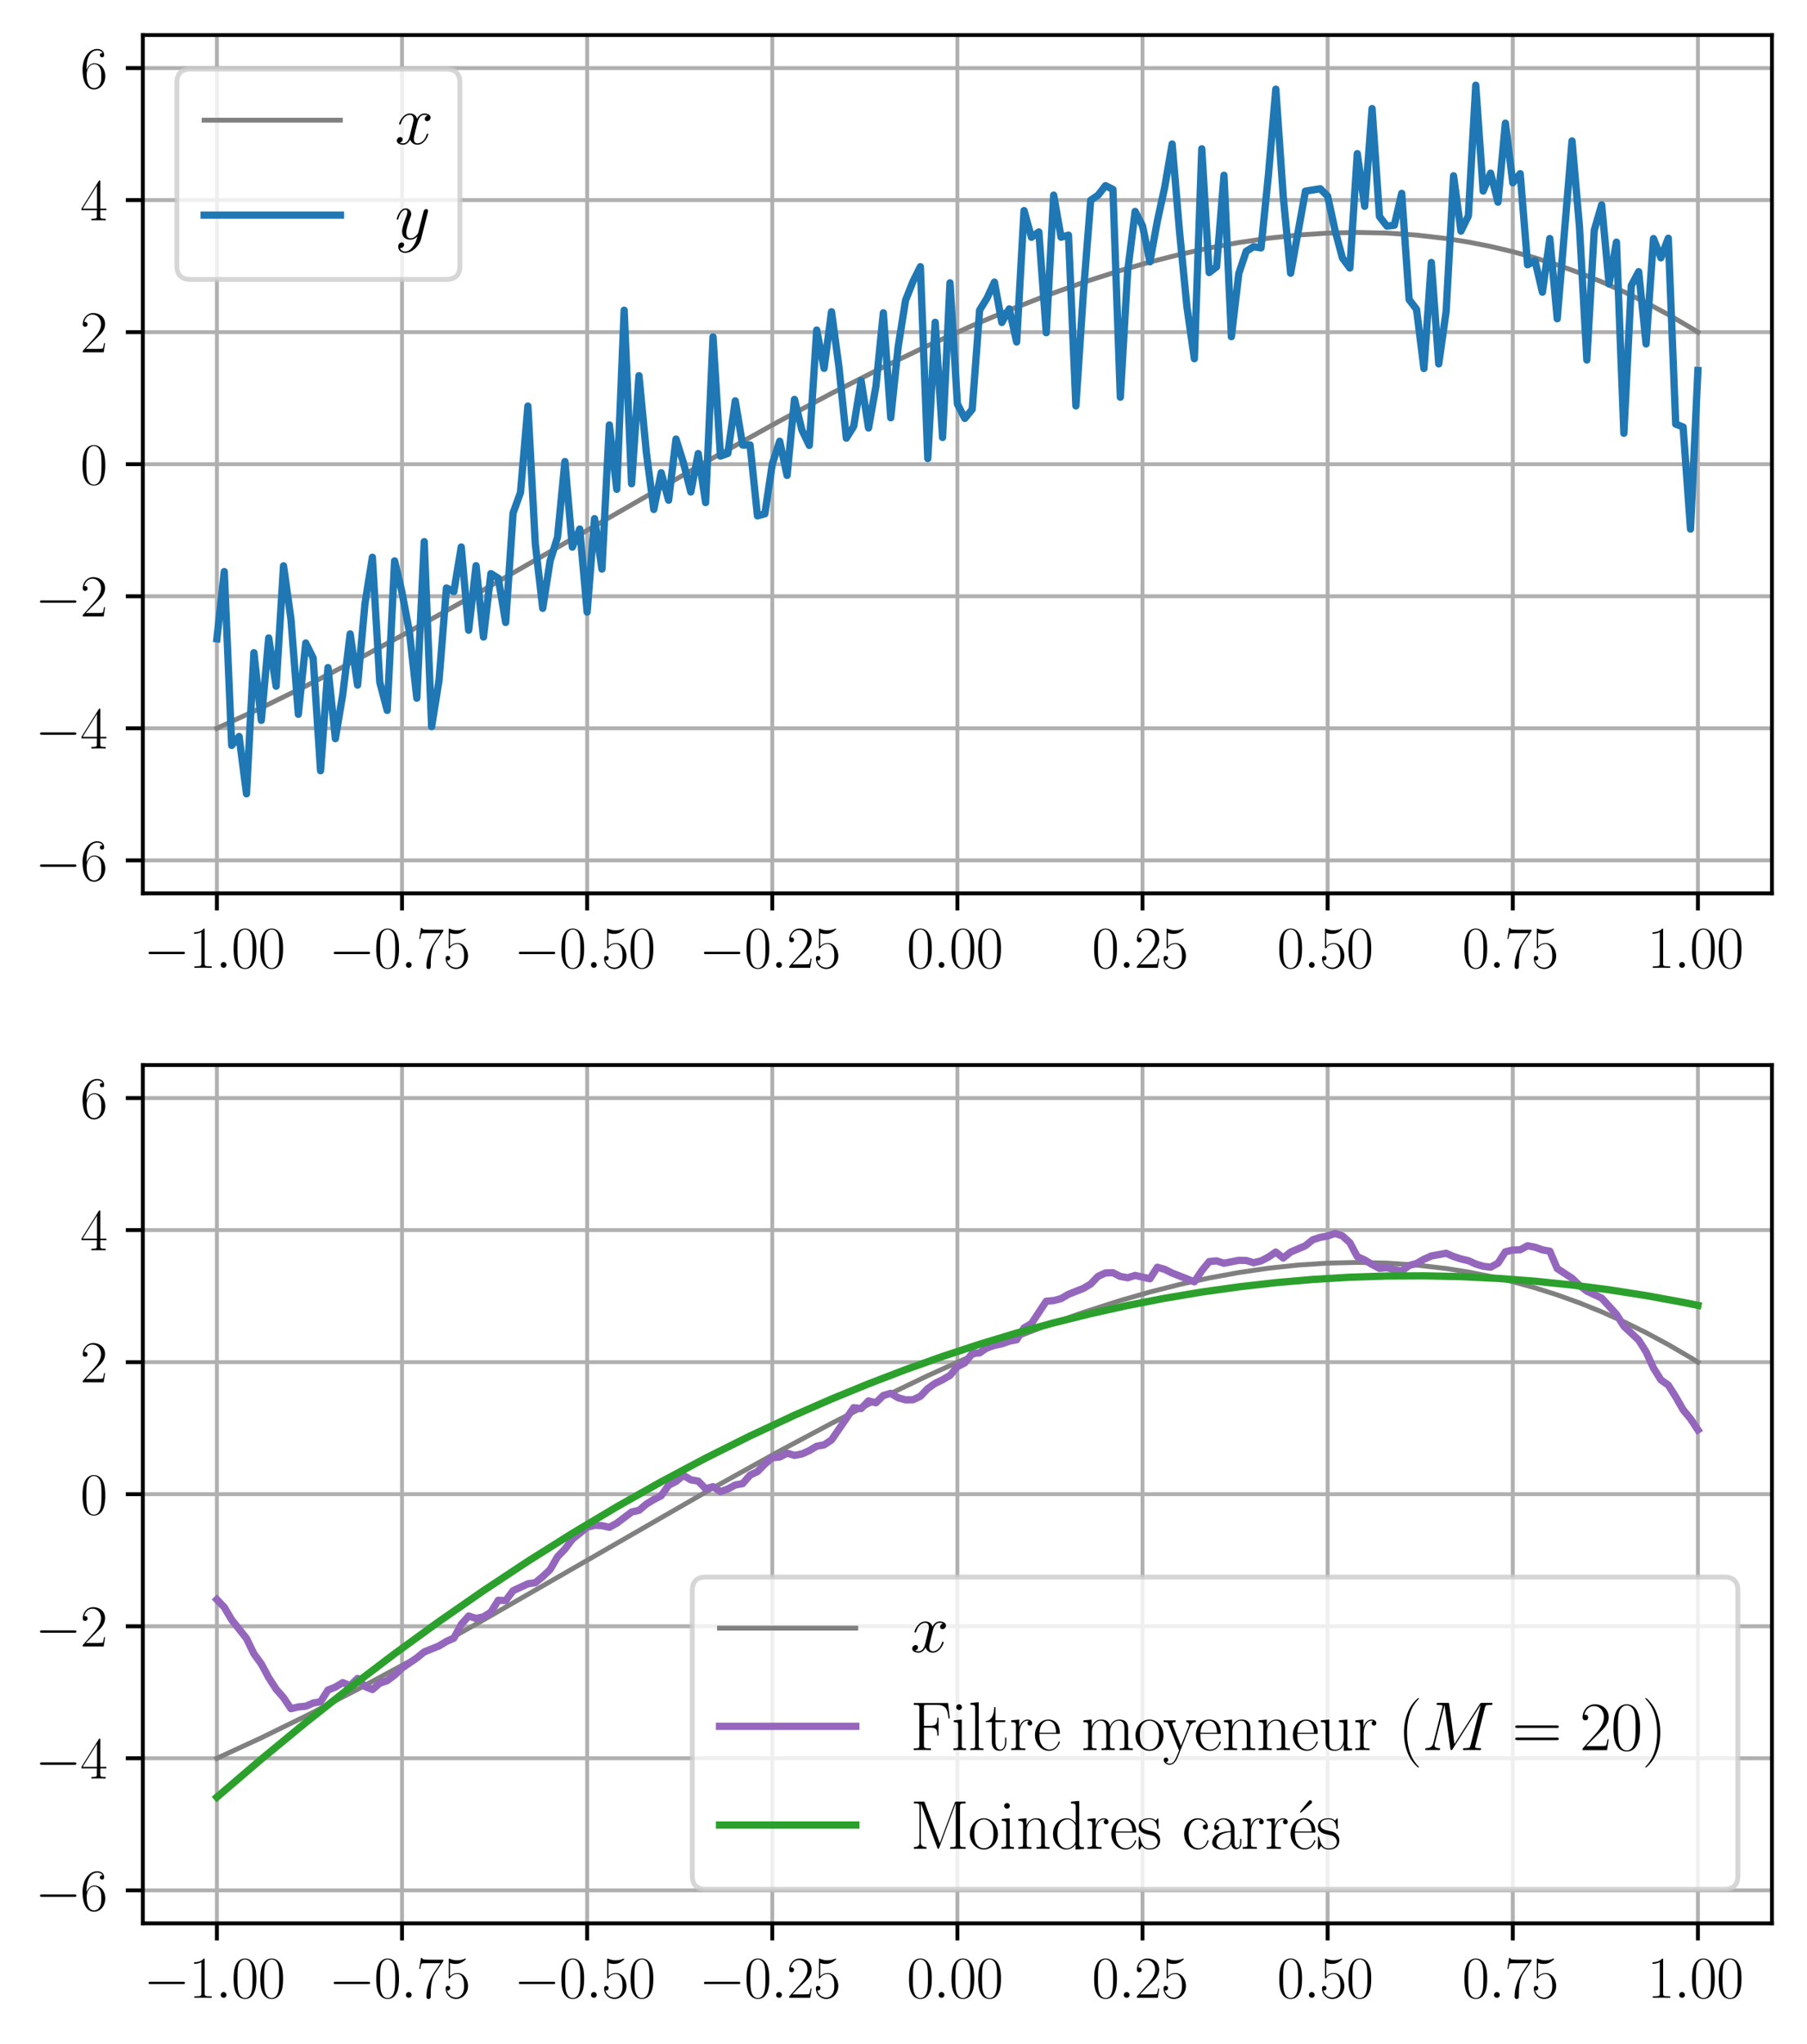 <?xml version="1.0" encoding="utf-8" standalone="no"?>
<!DOCTYPE svg PUBLIC "-//W3C//DTD SVG 1.1//EN"
  "http://www.w3.org/Graphics/SVG/1.1/DTD/svg11.dtd">
<svg xmlns:xlink="http://www.w3.org/1999/xlink" width="371.351pt" height="420.107pt" viewBox="0 0 371.351 420.107" xmlns="http://www.w3.org/2000/svg" version="1.1">
 <defs>
  <style type="text/css">*{stroke-linejoin: round; stroke-linecap: butt}</style>
 </defs>
 <g id="figure_1">
  <g id="patch_1">
   <path d="M 0 420.107 
L 371.351 420.107 
L 371.351 0 
L 0 0 
z
" style="fill: #ffffff"/>
  </g>
  <g id="axes_1">
   <g id="patch_2">
    <path d="M 29.351 183.6 
L 364.151 183.6 
L 364.151 7.2 
L 29.351 7.2 
z
" style="fill: #ffffff"/>
   </g>
   <g id="matplotlib.axis_1">
    <g id="xtick_1">
     <g id="line2d_1">
      <path d="M 44.57 183.6 
L 44.57 7.2 
" clip-path="url(#p5644a6f483)" style="fill: none; stroke: #b0b0b0; stroke-width: 0.8; stroke-linecap: square"/>
     </g>
     <g id="line2d_2">
      <defs>
       <path id="m6d12a3b5c6" d="M 0 0 
L 0 3.5 
" style="stroke: #000000; stroke-width: 0.8"/>
      </defs>
      <g>
       <use xlink:href="#m6d12a3b5c6" x="44.57" y="183.6" style="stroke: #000000; stroke-width: 0.8"/>
      </g>
     </g>
     <g id="text_1">
      <!-- $\mathdefault{−1.00}$ -->
      <g transform="translate(29.515 198.902) scale(0.12 -0.12)">
       <defs>
        <path id="CMSY10-0" d="M 4218 1472 
C 4326 1472 4442 1472 4442 1600 
C 4442 1728 4326 1728 4218 1728 
L 755 1728 
C 646 1728 531 1728 531 1600 
C 531 1472 646 1472 755 1472 
L 4218 1472 
z
" transform="scale(0.016)"/>
        <path id="CMR17-31" d="M 1702 4083 
C 1702 4217 1696 4224 1606 4224 
C 1357 3927 979 3833 621 3820 
C 602 3820 570 3820 563 3808 
C 557 3795 557 3782 557 3648 
C 755 3648 1088 3686 1344 3839 
L 1344 467 
C 1344 243 1331 166 781 166 
L 589 166 
L 589 0 
C 896 6 1216 12 1523 12 
C 1830 12 2150 6 2458 0 
L 2458 166 
L 2266 166 
C 1715 166 1702 236 1702 467 
L 1702 4083 
z
" transform="scale(0.016)"/>
        <path id="CMMI12-3a" d="M 1178 307 
C 1178 492 1024 620 870 620 
C 685 620 557 467 557 313 
C 557 128 710 0 864 0 
C 1050 0 1178 153 1178 307 
z
" transform="scale(0.016)"/>
        <path id="CMR17-30" d="M 2688 2038 
C 2688 2430 2682 3099 2413 3613 
C 2176 4063 1798 4224 1466 4224 
C 1158 4224 768 4082 525 3620 
C 269 3137 243 2539 243 2038 
C 243 1671 250 1112 448 623 
C 723 -39 1216 -128 1466 -128 
C 1760 -128 2208 -7 2470 604 
C 2662 1048 2688 1568 2688 2038 
z
M 1466 -26 
C 1056 -26 813 328 723 816 
C 653 1196 653 1749 653 2109 
C 653 2604 653 3015 736 3407 
C 858 3954 1216 4121 1466 4121 
C 1728 4121 2067 3947 2189 3420 
C 2272 3054 2278 2623 2278 2109 
C 2278 1691 2278 1176 2202 797 
C 2067 96 1690 -26 1466 -26 
z
" transform="scale(0.016)"/>
       </defs>
       <use xlink:href="#CMSY10-0" transform="scale(0.996)"/>
       <use xlink:href="#CMR17-31" transform="translate(77.487 0) scale(0.996)"/>
       <use xlink:href="#CMMI12-3a" transform="translate(123.178 0) scale(0.996)"/>
       <use xlink:href="#CMR17-30" transform="translate(150.275 0) scale(0.996)"/>
       <use xlink:href="#CMR17-30" transform="translate(195.966 0) scale(0.996)"/>
      </g>
     </g>
    </g>
    <g id="xtick_2">
     <g id="line2d_3">
      <path d="M 82.615 183.6 
L 82.615 7.2 
" clip-path="url(#p5644a6f483)" style="fill: none; stroke: #b0b0b0; stroke-width: 0.8; stroke-linecap: square"/>
     </g>
     <g id="line2d_4">
      <g>
       <use xlink:href="#m6d12a3b5c6" x="82.615" y="183.6" style="stroke: #000000; stroke-width: 0.8"/>
      </g>
     </g>
     <g id="text_2">
      <!-- $\mathdefault{−0.75}$ -->
      <g transform="translate(67.561 198.902) scale(0.12 -0.12)">
       <defs>
        <path id="CMR17-37" d="M 2886 3955 
L 2886 4096 
L 1382 4096 
C 634 4096 621 4166 595 4288 
L 480 4288 
L 294 3104 
L 410 3104 
C 429 3226 474 3552 550 3673 
C 589 3724 1062 3724 1171 3724 
L 2579 3724 
L 1869 2670 
C 1395 1961 1069 1003 1069 166 
C 1069 89 1069 -128 1299 -128 
C 1530 -128 1530 89 1530 172 
L 1530 466 
C 1530 1514 1709 2204 2003 2644 
L 2886 3955 
z
" transform="scale(0.016)"/>
        <path id="CMR17-35" d="M 730 3750 
C 794 3724 1056 3641 1325 3641 
C 1920 3641 2246 3961 2432 4140 
C 2432 4191 2432 4224 2394 4224 
C 2387 4224 2374 4224 2323 4198 
C 2099 4102 1837 4032 1517 4032 
C 1325 4032 1037 4055 723 4191 
C 653 4224 640 4224 634 4224 
C 602 4224 595 4217 595 4090 
L 595 2231 
C 595 2113 595 2080 659 2080 
C 691 2080 704 2093 736 2139 
C 941 2435 1222 2560 1542 2560 
C 1766 2560 2246 2415 2246 1293 
C 2246 1087 2246 716 2054 422 
C 1894 159 1645 25 1370 25 
C 947 25 518 319 403 812 
C 429 806 480 793 506 793 
C 589 793 749 838 749 1036 
C 749 1209 627 1280 506 1280 
C 358 1280 262 1190 262 1011 
C 262 454 704 -128 1382 -128 
C 2042 -128 2669 441 2669 1267 
C 2669 2054 2170 2662 1549 2662 
C 1222 2662 947 2540 730 2304 
L 730 3750 
z
" transform="scale(0.016)"/>
       </defs>
       <use xlink:href="#CMSY10-0" transform="scale(0.996)"/>
       <use xlink:href="#CMR17-30" transform="translate(77.487 0) scale(0.996)"/>
       <use xlink:href="#CMMI12-3a" transform="translate(123.178 0) scale(0.996)"/>
       <use xlink:href="#CMR17-37" transform="translate(150.275 0) scale(0.996)"/>
       <use xlink:href="#CMR17-35" transform="translate(195.966 0) scale(0.996)"/>
      </g>
     </g>
    </g>
    <g id="xtick_3">
     <g id="line2d_5">
      <path d="M 120.661 183.6 
L 120.661 7.2 
" clip-path="url(#p5644a6f483)" style="fill: none; stroke: #b0b0b0; stroke-width: 0.8; stroke-linecap: square"/>
     </g>
     <g id="line2d_6">
      <g>
       <use xlink:href="#m6d12a3b5c6" x="120.661" y="183.6" style="stroke: #000000; stroke-width: 0.8"/>
      </g>
     </g>
     <g id="text_3">
      <!-- $\mathdefault{−0.50}$ -->
      <g transform="translate(105.606 198.902) scale(0.12 -0.12)">
       <use xlink:href="#CMSY10-0" transform="scale(0.996)"/>
       <use xlink:href="#CMR17-30" transform="translate(77.487 0) scale(0.996)"/>
       <use xlink:href="#CMMI12-3a" transform="translate(123.178 0) scale(0.996)"/>
       <use xlink:href="#CMR17-35" transform="translate(150.275 0) scale(0.996)"/>
       <use xlink:href="#CMR17-30" transform="translate(195.966 0) scale(0.996)"/>
      </g>
     </g>
    </g>
    <g id="xtick_4">
     <g id="line2d_7">
      <path d="M 158.706 183.6 
L 158.706 7.2 
" clip-path="url(#p5644a6f483)" style="fill: none; stroke: #b0b0b0; stroke-width: 0.8; stroke-linecap: square"/>
     </g>
     <g id="line2d_8">
      <g>
       <use xlink:href="#m6d12a3b5c6" x="158.706" y="183.6" style="stroke: #000000; stroke-width: 0.8"/>
      </g>
     </g>
     <g id="text_4">
      <!-- $\mathdefault{−0.25}$ -->
      <g transform="translate(143.651 198.902) scale(0.12 -0.12)">
       <defs>
        <path id="CMR17-32" d="M 2669 990 
L 2554 990 
C 2490 537 2438 460 2413 422 
C 2381 371 1920 371 1830 371 
L 602 371 
C 832 620 1280 1073 1824 1596 
C 2214 1966 2669 2400 2669 3033 
C 2669 3788 2067 4224 1395 4224 
C 691 4224 262 3603 262 3027 
C 262 2777 448 2745 525 2745 
C 589 2745 781 2783 781 3007 
C 781 3206 614 3264 525 3264 
C 486 3264 448 3257 422 3244 
C 544 3788 915 4057 1306 4057 
C 1862 4057 2227 3616 2227 3033 
C 2227 2477 1901 1998 1536 1583 
L 262 147 
L 262 0 
L 2515 0 
L 2669 990 
z
" transform="scale(0.016)"/>
       </defs>
       <use xlink:href="#CMSY10-0" transform="scale(0.996)"/>
       <use xlink:href="#CMR17-30" transform="translate(77.487 0) scale(0.996)"/>
       <use xlink:href="#CMMI12-3a" transform="translate(123.178 0) scale(0.996)"/>
       <use xlink:href="#CMR17-32" transform="translate(150.275 0) scale(0.996)"/>
       <use xlink:href="#CMR17-35" transform="translate(195.966 0) scale(0.996)"/>
      </g>
     </g>
    </g>
    <g id="xtick_5">
     <g id="line2d_9">
      <path d="M 196.751 183.6 
L 196.751 7.2 
" clip-path="url(#p5644a6f483)" style="fill: none; stroke: #b0b0b0; stroke-width: 0.8; stroke-linecap: square"/>
     </g>
     <g id="line2d_10">
      <g>
       <use xlink:href="#m6d12a3b5c6" x="196.751" y="183.6" style="stroke: #000000; stroke-width: 0.8"/>
      </g>
     </g>
     <g id="text_5">
      <!-- $\mathdefault{0.00}$ -->
      <g transform="translate(186.346 198.902) scale(0.12 -0.12)">
       <use xlink:href="#CMR17-30" transform="scale(0.996)"/>
       <use xlink:href="#CMMI12-3a" transform="translate(45.69 0) scale(0.996)"/>
       <use xlink:href="#CMR17-30" transform="translate(72.788 0) scale(0.996)"/>
       <use xlink:href="#CMR17-30" transform="translate(118.478 0) scale(0.996)"/>
      </g>
     </g>
    </g>
    <g id="xtick_6">
     <g id="line2d_11">
      <path d="M 234.797 183.6 
L 234.797 7.2 
" clip-path="url(#p5644a6f483)" style="fill: none; stroke: #b0b0b0; stroke-width: 0.8; stroke-linecap: square"/>
     </g>
     <g id="line2d_12">
      <g>
       <use xlink:href="#m6d12a3b5c6" x="234.797" y="183.6" style="stroke: #000000; stroke-width: 0.8"/>
      </g>
     </g>
     <g id="text_6">
      <!-- $\mathdefault{0.25}$ -->
      <g transform="translate(224.392 198.902) scale(0.12 -0.12)">
       <use xlink:href="#CMR17-30" transform="scale(0.996)"/>
       <use xlink:href="#CMMI12-3a" transform="translate(45.69 0) scale(0.996)"/>
       <use xlink:href="#CMR17-32" transform="translate(72.788 0) scale(0.996)"/>
       <use xlink:href="#CMR17-35" transform="translate(118.478 0) scale(0.996)"/>
      </g>
     </g>
    </g>
    <g id="xtick_7">
     <g id="line2d_13">
      <path d="M 272.842 183.6 
L 272.842 7.2 
" clip-path="url(#p5644a6f483)" style="fill: none; stroke: #b0b0b0; stroke-width: 0.8; stroke-linecap: square"/>
     </g>
     <g id="line2d_14">
      <g>
       <use xlink:href="#m6d12a3b5c6" x="272.842" y="183.6" style="stroke: #000000; stroke-width: 0.8"/>
      </g>
     </g>
     <g id="text_7">
      <!-- $\mathdefault{0.50}$ -->
      <g transform="translate(262.437 198.902) scale(0.12 -0.12)">
       <use xlink:href="#CMR17-30" transform="scale(0.996)"/>
       <use xlink:href="#CMMI12-3a" transform="translate(45.69 0) scale(0.996)"/>
       <use xlink:href="#CMR17-35" transform="translate(72.788 0) scale(0.996)"/>
       <use xlink:href="#CMR17-30" transform="translate(118.478 0) scale(0.996)"/>
      </g>
     </g>
    </g>
    <g id="xtick_8">
     <g id="line2d_15">
      <path d="M 310.888 183.6 
L 310.888 7.2 
" clip-path="url(#p5644a6f483)" style="fill: none; stroke: #b0b0b0; stroke-width: 0.8; stroke-linecap: square"/>
     </g>
     <g id="line2d_16">
      <g>
       <use xlink:href="#m6d12a3b5c6" x="310.888" y="183.6" style="stroke: #000000; stroke-width: 0.8"/>
      </g>
     </g>
     <g id="text_8">
      <!-- $\mathdefault{0.75}$ -->
      <g transform="translate(300.483 198.902) scale(0.12 -0.12)">
       <use xlink:href="#CMR17-30" transform="scale(0.996)"/>
       <use xlink:href="#CMMI12-3a" transform="translate(45.69 0) scale(0.996)"/>
       <use xlink:href="#CMR17-37" transform="translate(72.788 0) scale(0.996)"/>
       <use xlink:href="#CMR17-35" transform="translate(118.478 0) scale(0.996)"/>
      </g>
     </g>
    </g>
    <g id="xtick_9">
     <g id="line2d_17">
      <path d="M 348.933 183.6 
L 348.933 7.2 
" clip-path="url(#p5644a6f483)" style="fill: none; stroke: #b0b0b0; stroke-width: 0.8; stroke-linecap: square"/>
     </g>
     <g id="line2d_18">
      <g>
       <use xlink:href="#m6d12a3b5c6" x="348.933" y="183.6" style="stroke: #000000; stroke-width: 0.8"/>
      </g>
     </g>
     <g id="text_9">
      <!-- $\mathdefault{1.00}$ -->
      <g transform="translate(338.528 198.902) scale(0.12 -0.12)">
       <use xlink:href="#CMR17-31" transform="scale(0.996)"/>
       <use xlink:href="#CMMI12-3a" transform="translate(45.69 0) scale(0.996)"/>
       <use xlink:href="#CMR17-30" transform="translate(72.788 0) scale(0.996)"/>
       <use xlink:href="#CMR17-30" transform="translate(118.478 0) scale(0.996)"/>
      </g>
     </g>
    </g>
   </g>
   <g id="matplotlib.axis_2">
    <g id="ytick_1">
     <g id="line2d_19">
      <path d="M 29.351 176.815 
L 364.151 176.815 
" clip-path="url(#p5644a6f483)" style="fill: none; stroke: #b0b0b0; stroke-width: 0.8; stroke-linecap: square"/>
     </g>
     <g id="line2d_20">
      <defs>
       <path id="m81ba462867" d="M 0 0 
L -3.5 0 
" style="stroke: #000000; stroke-width: 0.8"/>
      </defs>
      <g>
       <use xlink:href="#m81ba462867" x="29.351" y="176.815" style="stroke: #000000; stroke-width: 0.8"/>
      </g>
     </g>
     <g id="text_10">
      <!-- $\mathdefault{−6}$ -->
      <g transform="translate(7.2 180.966) scale(0.12 -0.12)">
       <defs>
        <path id="CMR17-36" d="M 678 2198 
C 678 3712 1395 4076 1811 4076 
C 1946 4076 2272 4049 2400 3782 
C 2298 3782 2106 3782 2106 3558 
C 2106 3385 2246 3328 2336 3328 
C 2394 3328 2566 3353 2566 3571 
C 2566 3987 2246 4224 1805 4224 
C 1043 4224 243 3411 243 2011 
C 243 257 966 -128 1478 -128 
C 2099 -128 2688 431 2688 1295 
C 2688 2101 2170 2688 1517 2688 
C 1126 2688 838 2430 678 1979 
L 678 2198 
z
M 1478 25 
C 691 25 691 1212 691 1450 
C 691 1914 909 2585 1504 2585 
C 1613 2585 1926 2585 2138 2140 
C 2253 1889 2253 1624 2253 1302 
C 2253 954 2253 696 2118 438 
C 1978 173 1773 25 1478 25 
z
" transform="scale(0.016)"/>
       </defs>
       <use xlink:href="#CMSY10-0" transform="scale(0.996)"/>
       <use xlink:href="#CMR17-36" transform="translate(77.487 0) scale(0.996)"/>
      </g>
     </g>
    </g>
    <g id="ytick_2">
     <g id="line2d_21">
      <path d="M 29.351 149.677 
L 364.151 149.677 
" clip-path="url(#p5644a6f483)" style="fill: none; stroke: #b0b0b0; stroke-width: 0.8; stroke-linecap: square"/>
     </g>
     <g id="line2d_22">
      <g>
       <use xlink:href="#m81ba462867" x="29.351" y="149.677" style="stroke: #000000; stroke-width: 0.8"/>
      </g>
     </g>
     <g id="text_11">
      <!-- $\mathdefault{−4}$ -->
      <g transform="translate(7.2 153.828) scale(0.12 -0.12)">
       <defs>
        <path id="CMR17-34" d="M 2150 4147 
C 2150 4281 2144 4288 2029 4288 
L 128 1254 
L 128 1088 
L 1779 1088 
L 1779 460 
C 1779 230 1766 166 1318 166 
L 1197 166 
L 1197 0 
C 1402 12 1747 12 1965 12 
C 2182 12 2528 12 2733 0 
L 2733 166 
L 2611 166 
C 2163 166 2150 230 2150 460 
L 2150 1088 
L 2803 1088 
L 2803 1254 
L 2150 1254 
L 2150 4147 
z
M 1798 3723 
L 1798 1254 
L 256 1254 
L 1798 3723 
z
" transform="scale(0.016)"/>
       </defs>
       <use xlink:href="#CMSY10-0" transform="scale(0.996)"/>
       <use xlink:href="#CMR17-34" transform="translate(77.487 0) scale(0.996)"/>
      </g>
     </g>
    </g>
    <g id="ytick_3">
     <g id="line2d_23">
      <path d="M 29.351 122.538 
L 364.151 122.538 
" clip-path="url(#p5644a6f483)" style="fill: none; stroke: #b0b0b0; stroke-width: 0.8; stroke-linecap: square"/>
     </g>
     <g id="line2d_24">
      <g>
       <use xlink:href="#m81ba462867" x="29.351" y="122.538" style="stroke: #000000; stroke-width: 0.8"/>
      </g>
     </g>
     <g id="text_12">
      <!-- $\mathdefault{−2}$ -->
      <g transform="translate(7.2 126.69) scale(0.12 -0.12)">
       <use xlink:href="#CMSY10-0" transform="scale(0.996)"/>
       <use xlink:href="#CMR17-32" transform="translate(77.487 0) scale(0.996)"/>
      </g>
     </g>
    </g>
    <g id="ytick_4">
     <g id="line2d_25">
      <path d="M 29.351 95.4 
L 364.151 95.4 
" clip-path="url(#p5644a6f483)" style="fill: none; stroke: #b0b0b0; stroke-width: 0.8; stroke-linecap: square"/>
     </g>
     <g id="line2d_26">
      <g>
       <use xlink:href="#m81ba462867" x="29.351" y="95.4" style="stroke: #000000; stroke-width: 0.8"/>
      </g>
     </g>
     <g id="text_13">
      <!-- $\mathdefault{0}$ -->
      <g transform="translate(16.498 99.551) scale(0.12 -0.12)">
       <use xlink:href="#CMR17-30" transform="scale(0.996)"/>
      </g>
     </g>
    </g>
    <g id="ytick_5">
     <g id="line2d_27">
      <path d="M 29.351 68.262 
L 364.151 68.262 
" clip-path="url(#p5644a6f483)" style="fill: none; stroke: #b0b0b0; stroke-width: 0.8; stroke-linecap: square"/>
     </g>
     <g id="line2d_28">
      <g>
       <use xlink:href="#m81ba462867" x="29.351" y="68.262" style="stroke: #000000; stroke-width: 0.8"/>
      </g>
     </g>
     <g id="text_14">
      <!-- $\mathdefault{2}$ -->
      <g transform="translate(16.498 72.413) scale(0.12 -0.12)">
       <use xlink:href="#CMR17-32" transform="scale(0.996)"/>
      </g>
     </g>
    </g>
    <g id="ytick_6">
     <g id="line2d_29">
      <path d="M 29.351 41.123 
L 364.151 41.123 
" clip-path="url(#p5644a6f483)" style="fill: none; stroke: #b0b0b0; stroke-width: 0.8; stroke-linecap: square"/>
     </g>
     <g id="line2d_30">
      <g>
       <use xlink:href="#m81ba462867" x="29.351" y="41.123" style="stroke: #000000; stroke-width: 0.8"/>
      </g>
     </g>
     <g id="text_15">
      <!-- $\mathdefault{4}$ -->
      <g transform="translate(16.498 45.274) scale(0.12 -0.12)">
       <use xlink:href="#CMR17-34" transform="scale(0.996)"/>
      </g>
     </g>
    </g>
    <g id="ytick_7">
     <g id="line2d_31">
      <path d="M 29.351 13.985 
L 364.151 13.985 
" clip-path="url(#p5644a6f483)" style="fill: none; stroke: #b0b0b0; stroke-width: 0.8; stroke-linecap: square"/>
     </g>
     <g id="line2d_32">
      <g>
       <use xlink:href="#m81ba462867" x="29.351" y="13.985" style="stroke: #000000; stroke-width: 0.8"/>
      </g>
     </g>
     <g id="text_16">
      <!-- $\mathdefault{6}$ -->
      <g transform="translate(16.498 18.136) scale(0.12 -0.12)">
       <use xlink:href="#CMR17-36" transform="scale(0.996)"/>
      </g>
     </g>
    </g>
   </g>
   <g id="line2d_33">
    <path d="M 44.57 149.677 
L 53.701 145.465 
L 62.831 140.996 
L 73.484 135.503 
L 84.137 129.762 
L 97.833 122.108 
L 116.095 111.614 
L 146.531 94.109 
L 160.228 86.514 
L 170.881 80.839 
L 181.533 75.426 
L 190.664 71.039 
L 199.795 66.921 
L 207.404 63.721 
L 215.013 60.753 
L 222.622 58.037 
L 230.231 55.595 
L 236.319 53.85 
L 242.406 52.304 
L 248.493 50.966 
L 254.581 49.847 
L 260.668 48.958 
L 266.755 48.308 
L 272.842 47.908 
L 278.93 47.768 
L 285.017 47.9 
L 291.104 48.313 
L 297.191 49.018 
L 301.757 49.744 
L 306.322 50.645 
L 310.888 51.724 
L 315.453 52.987 
L 320.019 54.437 
L 324.584 56.079 
L 329.15 57.918 
L 333.715 59.957 
L 338.281 62.202 
L 342.846 64.656 
L 347.411 67.324 
L 348.933 68.262 
L 348.933 68.262 
" clip-path="url(#p5644a6f483)" style="fill: none; stroke: #808080; stroke-linecap: square"/>
   </g>
   <g id="line2d_34">
    <path d="M 44.57 131.285 
L 46.091 117.474 
L 47.613 153.193 
L 49.135 151.356 
L 50.657 163.143 
L 52.179 134.14 
L 53.701 148.047 
L 55.222 131.111 
L 56.744 141.032 
L 58.266 116.288 
L 59.788 127.21 
L 61.31 146.797 
L 62.831 132.151 
L 64.353 135.227 
L 65.875 158.388 
L 67.397 137.197 
L 68.919 151.799 
L 70.441 142.688 
L 71.962 130.275 
L 73.484 140.804 
L 75.006 124.041 
L 76.528 114.526 
L 78.05 140.224 
L 79.571 145.993 
L 81.093 115.272 
L 82.615 121.768 
L 84.137 129.846 
L 85.659 143.49 
L 87.181 111.312 
L 88.702 149.324 
L 90.224 139.807 
L 91.746 120.833 
L 93.268 121.593 
L 94.79 112.408 
L 96.311 129.517 
L 97.833 116.255 
L 99.355 130.921 
L 100.877 117.886 
L 102.399 118.842 
L 103.921 127.93 
L 105.442 105.427 
L 106.964 101.211 
L 108.486 83.458 
L 110.008 111.784 
L 111.53 125.021 
L 113.051 115.286 
L 114.573 110.409 
L 116.095 94.851 
L 117.617 112.441 
L 119.139 108.721 
L 120.661 125.791 
L 122.182 106.586 
L 123.704 116.963 
L 125.226 87.334 
L 126.748 100.559 
L 128.27 63.755 
L 129.791 99.421 
L 131.313 77.209 
L 132.835 93.044 
L 134.357 104.698 
L 135.879 97.154 
L 137.401 102.804 
L 138.922 90.234 
L 140.444 95.082 
L 141.966 101.111 
L 143.488 93.209 
L 145.01 103.292 
L 146.531 69.248 
L 148.053 93.738 
L 149.575 93.18 
L 151.097 82.381 
L 152.619 91.468 
L 154.141 91.439 
L 155.662 106.019 
L 157.184 105.598 
L 158.706 95.384 
L 160.228 90.679 
L 161.75 97.709 
L 163.271 82.082 
L 164.793 88.354 
L 166.315 91.536 
L 167.837 67.831 
L 169.359 75.706 
L 170.881 64.071 
L 172.402 75.37 
L 173.924 90.055 
L 175.446 87.599 
L 176.968 78.249 
L 178.49 87.955 
L 180.011 79.374 
L 181.533 64.292 
L 183.055 85.855 
L 184.577 71.276 
L 186.099 61.711 
L 187.621 57.864 
L 189.142 54.814 
L 190.664 94.239 
L 192.186 66.234 
L 193.708 89.906 
L 195.23 58.13 
L 196.751 83.011 
L 198.273 85.996 
L 199.795 84.125 
L 201.317 63.741 
L 202.839 61.27 
L 204.361 57.975 
L 205.882 66.272 
L 207.404 63.48 
L 208.926 70.282 
L 210.448 43.273 
L 211.97 48.768 
L 213.491 47.664 
L 215.013 68.381 
L 216.535 40.104 
L 218.057 48.755 
L 219.579 48.32 
L 221.101 83.427 
L 222.622 60.487 
L 224.144 41.158 
L 225.666 40.105 
L 227.188 38.152 
L 228.71 38.924 
L 230.231 81.632 
L 231.753 55.641 
L 233.275 43.445 
L 234.797 46.416 
L 236.319 53.802 
L 237.841 45.442 
L 239.362 38.446 
L 240.884 29.597 
L 242.406 47.64 
L 243.928 63.124 
L 245.45 73.727 
L 246.971 30.579 
L 248.493 56.015 
L 250.015 54.842 
L 251.537 36.011 
L 253.059 69.194 
L 254.581 56.203 
L 256.102 51.658 
L 257.624 50.692 
L 259.146 50.949 
L 260.668 35.96 
L 262.19 18.318 
L 263.711 40.323 
L 265.233 56.152 
L 268.277 39.28 
L 271.321 38.797 
L 272.842 40.317 
L 274.364 47.361 
L 275.886 53.038 
L 277.408 55.077 
L 278.93 31.575 
L 280.451 42.408 
L 281.973 22.322 
L 283.495 44.514 
L 285.017 46.467 
L 286.539 46.299 
L 288.061 39.734 
L 289.582 61.568 
L 291.104 63.568 
L 292.626 75.734 
L 294.148 53.943 
L 295.67 74.79 
L 297.191 63.984 
L 298.713 36.136 
L 300.235 47.498 
L 301.757 44.365 
L 303.279 17.5 
L 304.801 39.261 
L 306.322 35.581 
L 307.844 41.547 
L 309.366 25.303 
L 310.888 37.58 
L 312.41 35.689 
L 313.931 54.42 
L 315.453 53.57 
L 316.975 60.052 
L 318.497 49.029 
L 320.019 65.505 
L 323.062 28.969 
L 324.584 46.505 
L 326.106 73.978 
L 327.628 47.332 
L 329.15 42.094 
L 330.671 58.357 
L 332.193 49.763 
L 333.715 89.053 
L 335.237 58.704 
L 336.759 55.835 
L 338.281 70.686 
L 339.802 49.036 
L 341.324 52.989 
L 342.846 48.959 
L 344.368 87.165 
L 345.89 87.759 
L 347.411 108.734 
L 348.933 76.146 
L 348.933 76.146 
" clip-path="url(#p5644a6f483)" style="fill: none; stroke: #1f77b4; stroke-width: 1.5; stroke-linecap: square"/>
   </g>
   <g id="patch_3">
    <path d="M 29.351 183.6 
L 29.351 7.2 
" style="fill: none; stroke: #000000; stroke-width: 0.8; stroke-linejoin: miter; stroke-linecap: square"/>
   </g>
   <g id="patch_4">
    <path d="M 364.151 183.6 
L 364.151 7.2 
" style="fill: none; stroke: #000000; stroke-width: 0.8; stroke-linejoin: miter; stroke-linecap: square"/>
   </g>
   <g id="patch_5">
    <path d="M 29.351 183.6 
L 364.151 183.6 
" style="fill: none; stroke: #000000; stroke-width: 0.8; stroke-linejoin: miter; stroke-linecap: square"/>
   </g>
   <g id="patch_6">
    <path d="M 29.351 7.2 
L 364.151 7.2 
" style="fill: none; stroke: #000000; stroke-width: 0.8; stroke-linejoin: miter; stroke-linecap: square"/>
   </g>
   <g id="legend_1">
    <g id="patch_7">
     <path d="M 39.151 57.424 
L 91.712 57.424 
Q 94.512 57.424 94.512 54.624 
L 94.512 17 
Q 94.512 14.2 91.712 14.2 
L 39.151 14.2 
Q 36.351 14.2 36.351 17 
L 36.351 54.624 
Q 36.351 57.424 39.151 57.424 
z
" style="fill: #ffffff; opacity: 0.8; stroke: #cccccc; stroke-linejoin: miter"/>
    </g>
    <g id="line2d_35">
     <path d="M 41.951 24.7 
L 55.951 24.7 
L 69.951 24.7 
" style="fill: none; stroke: #808080; stroke-linecap: square"/>
    </g>
    <g id="text_17">
     <!-- $x$ -->
     <g transform="translate(81.151 29.6) scale(0.14 -0.14)">
      <defs>
       <path id="CMMI12-78" d="M 3034 2624 
C 2829 2585 2752 2431 2752 2310 
C 2752 2156 2874 2105 2963 2105 
C 3155 2105 3290 2271 3290 2444 
C 3290 2694 2982 2816 2714 2816 
C 2323 2816 2106 2451 2048 2329 
C 1901 2790 1504 2816 1389 2816 
C 736 2816 390 1993 390 1849 
C 390 1823 416 1790 461 1790 
C 512 1790 525 1829 538 1855 
C 755 2572 1184 2687 1370 2687 
C 1658 2687 1715 2438 1715 2284 
C 1715 2143 1677 1993 1600 1678 
L 1382 778 
C 1286 390 1101 64 762 64 
C 730 64 570 64 435 126 
C 666 166 717 358 717 435 
C 717 563 621 640 499 640 
C 346 640 179 505 179 300 
C 179 57 480 -64 755 -64 
C 1062 -64 1280 153 1414 415 
C 1517 64 1837 -64 2074 -64 
C 2726 -64 3072 751 3072 896 
C 3072 929 3046 955 3008 955 
C 2950 955 2944 922 2925 870 
C 2752 300 2381 64 2093 64 
C 1869 64 1747 204 1747 467 
C 1747 607 1773 712 1875 1146 
L 2099 2039 
C 2195 2425 2413 2687 2707 2687 
C 2720 2687 2899 2687 3034 2624 
z
" transform="scale(0.016)"/>
      </defs>
      <use xlink:href="#CMMI12-78" transform="scale(0.996)"/>
     </g>
    </g>
    <g id="line2d_36">
     <path d="M 41.951 44.212 
L 55.951 44.212 
L 69.951 44.212 
" style="fill: none; stroke: #1f77b4; stroke-width: 1.5; stroke-linecap: square"/>
    </g>
    <g id="text_18">
     <!-- $y$ -->
     <g transform="translate(81.151 49.112) scale(0.14 -0.14)">
      <defs>
       <path id="CMMI12-79" d="M 1683 -673 
C 1510 -921 1261 -1152 947 -1152 
C 870 -1152 563 -1139 467 -826 
C 486 -833 518 -833 531 -833 
C 723 -833 851 -666 851 -519 
C 851 -372 730 -320 634 -320 
C 531 -320 307 -397 307 -711 
C 307 -1050 582 -1280 947 -1280 
C 1587 -1280 2234 -673 2413 -7 
L 3040 2483 
C 3046 2515 3059 2553 3059 2591 
C 3059 2687 2982 2752 2886 2752 
C 2829 2752 2694 2726 2643 2534 
L 2170 657 
C 2138 542 2138 530 2086 459 
C 1958 281 1747 64 1440 64 
C 1082 64 1050 415 1050 587 
C 1050 951 1222 1443 1395 1902 
C 1466 2087 1504 2177 1504 2305 
C 1504 2573 1312 2816 998 2816 
C 410 2816 173 1890 173 1838 
C 173 1813 198 1781 243 1781 
C 301 1781 307 1807 333 1896 
C 486 2432 730 2687 979 2687 
C 1037 2687 1146 2687 1146 2477 
C 1146 2311 1075 2126 979 1883 
C 666 1047 666 836 666 683 
C 666 76 1101 -64 1421 -64 
C 1606 -64 1837 -7 2061 230 
L 2067 223 
C 1971 -141 1907 -359 1683 -673 
z
" transform="scale(0.016)"/>
      </defs>
      <use xlink:href="#CMMI12-79" transform="scale(0.996)"/>
     </g>
    </g>
   </g>
  </g>
  <g id="axes_2">
   <g id="patch_8">
    <path d="M 29.351 395.28 
L 364.151 395.28 
L 364.151 218.88 
L 29.351 218.88 
z
" style="fill: #ffffff"/>
   </g>
   <g id="matplotlib.axis_3">
    <g id="xtick_10">
     <g id="line2d_37">
      <path d="M 44.57 395.28 
L 44.57 218.88 
" clip-path="url(#pf63678fb97)" style="fill: none; stroke: #b0b0b0; stroke-width: 0.8; stroke-linecap: square"/>
     </g>
     <g id="line2d_38">
      <g>
       <use xlink:href="#m6d12a3b5c6" x="44.57" y="395.28" style="stroke: #000000; stroke-width: 0.8"/>
      </g>
     </g>
     <g id="text_19">
      <!-- $\mathdefault{−1.00}$ -->
      <g transform="translate(29.515 410.582) scale(0.12 -0.12)">
       <use xlink:href="#CMSY10-0" transform="scale(0.996)"/>
       <use xlink:href="#CMR17-31" transform="translate(77.487 0) scale(0.996)"/>
       <use xlink:href="#CMMI12-3a" transform="translate(123.178 0) scale(0.996)"/>
       <use xlink:href="#CMR17-30" transform="translate(150.275 0) scale(0.996)"/>
       <use xlink:href="#CMR17-30" transform="translate(195.966 0) scale(0.996)"/>
      </g>
     </g>
    </g>
    <g id="xtick_11">
     <g id="line2d_39">
      <path d="M 82.615 395.28 
L 82.615 218.88 
" clip-path="url(#pf63678fb97)" style="fill: none; stroke: #b0b0b0; stroke-width: 0.8; stroke-linecap: square"/>
     </g>
     <g id="line2d_40">
      <g>
       <use xlink:href="#m6d12a3b5c6" x="82.615" y="395.28" style="stroke: #000000; stroke-width: 0.8"/>
      </g>
     </g>
     <g id="text_20">
      <!-- $\mathdefault{−0.75}$ -->
      <g transform="translate(67.561 410.582) scale(0.12 -0.12)">
       <use xlink:href="#CMSY10-0" transform="scale(0.996)"/>
       <use xlink:href="#CMR17-30" transform="translate(77.487 0) scale(0.996)"/>
       <use xlink:href="#CMMI12-3a" transform="translate(123.178 0) scale(0.996)"/>
       <use xlink:href="#CMR17-37" transform="translate(150.275 0) scale(0.996)"/>
       <use xlink:href="#CMR17-35" transform="translate(195.966 0) scale(0.996)"/>
      </g>
     </g>
    </g>
    <g id="xtick_12">
     <g id="line2d_41">
      <path d="M 120.661 395.28 
L 120.661 218.88 
" clip-path="url(#pf63678fb97)" style="fill: none; stroke: #b0b0b0; stroke-width: 0.8; stroke-linecap: square"/>
     </g>
     <g id="line2d_42">
      <g>
       <use xlink:href="#m6d12a3b5c6" x="120.661" y="395.28" style="stroke: #000000; stroke-width: 0.8"/>
      </g>
     </g>
     <g id="text_21">
      <!-- $\mathdefault{−0.50}$ -->
      <g transform="translate(105.606 410.582) scale(0.12 -0.12)">
       <use xlink:href="#CMSY10-0" transform="scale(0.996)"/>
       <use xlink:href="#CMR17-30" transform="translate(77.487 0) scale(0.996)"/>
       <use xlink:href="#CMMI12-3a" transform="translate(123.178 0) scale(0.996)"/>
       <use xlink:href="#CMR17-35" transform="translate(150.275 0) scale(0.996)"/>
       <use xlink:href="#CMR17-30" transform="translate(195.966 0) scale(0.996)"/>
      </g>
     </g>
    </g>
    <g id="xtick_13">
     <g id="line2d_43">
      <path d="M 158.706 395.28 
L 158.706 218.88 
" clip-path="url(#pf63678fb97)" style="fill: none; stroke: #b0b0b0; stroke-width: 0.8; stroke-linecap: square"/>
     </g>
     <g id="line2d_44">
      <g>
       <use xlink:href="#m6d12a3b5c6" x="158.706" y="395.28" style="stroke: #000000; stroke-width: 0.8"/>
      </g>
     </g>
     <g id="text_22">
      <!-- $\mathdefault{−0.25}$ -->
      <g transform="translate(143.651 410.582) scale(0.12 -0.12)">
       <use xlink:href="#CMSY10-0" transform="scale(0.996)"/>
       <use xlink:href="#CMR17-30" transform="translate(77.487 0) scale(0.996)"/>
       <use xlink:href="#CMMI12-3a" transform="translate(123.178 0) scale(0.996)"/>
       <use xlink:href="#CMR17-32" transform="translate(150.275 0) scale(0.996)"/>
       <use xlink:href="#CMR17-35" transform="translate(195.966 0) scale(0.996)"/>
      </g>
     </g>
    </g>
    <g id="xtick_14">
     <g id="line2d_45">
      <path d="M 196.751 395.28 
L 196.751 218.88 
" clip-path="url(#pf63678fb97)" style="fill: none; stroke: #b0b0b0; stroke-width: 0.8; stroke-linecap: square"/>
     </g>
     <g id="line2d_46">
      <g>
       <use xlink:href="#m6d12a3b5c6" x="196.751" y="395.28" style="stroke: #000000; stroke-width: 0.8"/>
      </g>
     </g>
     <g id="text_23">
      <!-- $\mathdefault{0.00}$ -->
      <g transform="translate(186.346 410.582) scale(0.12 -0.12)">
       <use xlink:href="#CMR17-30" transform="scale(0.996)"/>
       <use xlink:href="#CMMI12-3a" transform="translate(45.69 0) scale(0.996)"/>
       <use xlink:href="#CMR17-30" transform="translate(72.788 0) scale(0.996)"/>
       <use xlink:href="#CMR17-30" transform="translate(118.478 0) scale(0.996)"/>
      </g>
     </g>
    </g>
    <g id="xtick_15">
     <g id="line2d_47">
      <path d="M 234.797 395.28 
L 234.797 218.88 
" clip-path="url(#pf63678fb97)" style="fill: none; stroke: #b0b0b0; stroke-width: 0.8; stroke-linecap: square"/>
     </g>
     <g id="line2d_48">
      <g>
       <use xlink:href="#m6d12a3b5c6" x="234.797" y="395.28" style="stroke: #000000; stroke-width: 0.8"/>
      </g>
     </g>
     <g id="text_24">
      <!-- $\mathdefault{0.25}$ -->
      <g transform="translate(224.392 410.582) scale(0.12 -0.12)">
       <use xlink:href="#CMR17-30" transform="scale(0.996)"/>
       <use xlink:href="#CMMI12-3a" transform="translate(45.69 0) scale(0.996)"/>
       <use xlink:href="#CMR17-32" transform="translate(72.788 0) scale(0.996)"/>
       <use xlink:href="#CMR17-35" transform="translate(118.478 0) scale(0.996)"/>
      </g>
     </g>
    </g>
    <g id="xtick_16">
     <g id="line2d_49">
      <path d="M 272.842 395.28 
L 272.842 218.88 
" clip-path="url(#pf63678fb97)" style="fill: none; stroke: #b0b0b0; stroke-width: 0.8; stroke-linecap: square"/>
     </g>
     <g id="line2d_50">
      <g>
       <use xlink:href="#m6d12a3b5c6" x="272.842" y="395.28" style="stroke: #000000; stroke-width: 0.8"/>
      </g>
     </g>
     <g id="text_25">
      <!-- $\mathdefault{0.50}$ -->
      <g transform="translate(262.437 410.582) scale(0.12 -0.12)">
       <use xlink:href="#CMR17-30" transform="scale(0.996)"/>
       <use xlink:href="#CMMI12-3a" transform="translate(45.69 0) scale(0.996)"/>
       <use xlink:href="#CMR17-35" transform="translate(72.788 0) scale(0.996)"/>
       <use xlink:href="#CMR17-30" transform="translate(118.478 0) scale(0.996)"/>
      </g>
     </g>
    </g>
    <g id="xtick_17">
     <g id="line2d_51">
      <path d="M 310.888 395.28 
L 310.888 218.88 
" clip-path="url(#pf63678fb97)" style="fill: none; stroke: #b0b0b0; stroke-width: 0.8; stroke-linecap: square"/>
     </g>
     <g id="line2d_52">
      <g>
       <use xlink:href="#m6d12a3b5c6" x="310.888" y="395.28" style="stroke: #000000; stroke-width: 0.8"/>
      </g>
     </g>
     <g id="text_26">
      <!-- $\mathdefault{0.75}$ -->
      <g transform="translate(300.483 410.582) scale(0.12 -0.12)">
       <use xlink:href="#CMR17-30" transform="scale(0.996)"/>
       <use xlink:href="#CMMI12-3a" transform="translate(45.69 0) scale(0.996)"/>
       <use xlink:href="#CMR17-37" transform="translate(72.788 0) scale(0.996)"/>
       <use xlink:href="#CMR17-35" transform="translate(118.478 0) scale(0.996)"/>
      </g>
     </g>
    </g>
    <g id="xtick_18">
     <g id="line2d_53">
      <path d="M 348.933 395.28 
L 348.933 218.88 
" clip-path="url(#pf63678fb97)" style="fill: none; stroke: #b0b0b0; stroke-width: 0.8; stroke-linecap: square"/>
     </g>
     <g id="line2d_54">
      <g>
       <use xlink:href="#m6d12a3b5c6" x="348.933" y="395.28" style="stroke: #000000; stroke-width: 0.8"/>
      </g>
     </g>
     <g id="text_27">
      <!-- $\mathdefault{1.00}$ -->
      <g transform="translate(338.528 410.582) scale(0.12 -0.12)">
       <use xlink:href="#CMR17-31" transform="scale(0.996)"/>
       <use xlink:href="#CMMI12-3a" transform="translate(45.69 0) scale(0.996)"/>
       <use xlink:href="#CMR17-30" transform="translate(72.788 0) scale(0.996)"/>
       <use xlink:href="#CMR17-30" transform="translate(118.478 0) scale(0.996)"/>
      </g>
     </g>
    </g>
   </g>
   <g id="matplotlib.axis_4">
    <g id="ytick_8">
     <g id="line2d_55">
      <path d="M 29.351 388.495 
L 364.151 388.495 
" clip-path="url(#pf63678fb97)" style="fill: none; stroke: #b0b0b0; stroke-width: 0.8; stroke-linecap: square"/>
     </g>
     <g id="line2d_56">
      <g>
       <use xlink:href="#m81ba462867" x="29.351" y="388.495" style="stroke: #000000; stroke-width: 0.8"/>
      </g>
     </g>
     <g id="text_28">
      <!-- $\mathdefault{−6}$ -->
      <g transform="translate(7.2 392.646) scale(0.12 -0.12)">
       <use xlink:href="#CMSY10-0" transform="scale(0.996)"/>
       <use xlink:href="#CMR17-36" transform="translate(77.487 0) scale(0.996)"/>
      </g>
     </g>
    </g>
    <g id="ytick_9">
     <g id="line2d_57">
      <path d="M 29.351 361.357 
L 364.151 361.357 
" clip-path="url(#pf63678fb97)" style="fill: none; stroke: #b0b0b0; stroke-width: 0.8; stroke-linecap: square"/>
     </g>
     <g id="line2d_58">
      <g>
       <use xlink:href="#m81ba462867" x="29.351" y="361.357" style="stroke: #000000; stroke-width: 0.8"/>
      </g>
     </g>
     <g id="text_29">
      <!-- $\mathdefault{−4}$ -->
      <g transform="translate(7.2 365.508) scale(0.12 -0.12)">
       <use xlink:href="#CMSY10-0" transform="scale(0.996)"/>
       <use xlink:href="#CMR17-34" transform="translate(77.487 0) scale(0.996)"/>
      </g>
     </g>
    </g>
    <g id="ytick_10">
     <g id="line2d_59">
      <path d="M 29.351 334.218 
L 364.151 334.218 
" clip-path="url(#pf63678fb97)" style="fill: none; stroke: #b0b0b0; stroke-width: 0.8; stroke-linecap: square"/>
     </g>
     <g id="line2d_60">
      <g>
       <use xlink:href="#m81ba462867" x="29.351" y="334.218" style="stroke: #000000; stroke-width: 0.8"/>
      </g>
     </g>
     <g id="text_30">
      <!-- $\mathdefault{−2}$ -->
      <g transform="translate(7.2 338.37) scale(0.12 -0.12)">
       <use xlink:href="#CMSY10-0" transform="scale(0.996)"/>
       <use xlink:href="#CMR17-32" transform="translate(77.487 0) scale(0.996)"/>
      </g>
     </g>
    </g>
    <g id="ytick_11">
     <g id="line2d_61">
      <path d="M 29.351 307.08 
L 364.151 307.08 
" clip-path="url(#pf63678fb97)" style="fill: none; stroke: #b0b0b0; stroke-width: 0.8; stroke-linecap: square"/>
     </g>
     <g id="line2d_62">
      <g>
       <use xlink:href="#m81ba462867" x="29.351" y="307.08" style="stroke: #000000; stroke-width: 0.8"/>
      </g>
     </g>
     <g id="text_31">
      <!-- $\mathdefault{0}$ -->
      <g transform="translate(16.498 311.231) scale(0.12 -0.12)">
       <use xlink:href="#CMR17-30" transform="scale(0.996)"/>
      </g>
     </g>
    </g>
    <g id="ytick_12">
     <g id="line2d_63">
      <path d="M 29.351 279.942 
L 364.151 279.942 
" clip-path="url(#pf63678fb97)" style="fill: none; stroke: #b0b0b0; stroke-width: 0.8; stroke-linecap: square"/>
     </g>
     <g id="line2d_64">
      <g>
       <use xlink:href="#m81ba462867" x="29.351" y="279.942" style="stroke: #000000; stroke-width: 0.8"/>
      </g>
     </g>
     <g id="text_32">
      <!-- $\mathdefault{2}$ -->
      <g transform="translate(16.498 284.093) scale(0.12 -0.12)">
       <use xlink:href="#CMR17-32" transform="scale(0.996)"/>
      </g>
     </g>
    </g>
    <g id="ytick_13">
     <g id="line2d_65">
      <path d="M 29.351 252.803 
L 364.151 252.803 
" clip-path="url(#pf63678fb97)" style="fill: none; stroke: #b0b0b0; stroke-width: 0.8; stroke-linecap: square"/>
     </g>
     <g id="line2d_66">
      <g>
       <use xlink:href="#m81ba462867" x="29.351" y="252.803" style="stroke: #000000; stroke-width: 0.8"/>
      </g>
     </g>
     <g id="text_33">
      <!-- $\mathdefault{4}$ -->
      <g transform="translate(16.498 256.954) scale(0.12 -0.12)">
       <use xlink:href="#CMR17-34" transform="scale(0.996)"/>
      </g>
     </g>
    </g>
    <g id="ytick_14">
     <g id="line2d_67">
      <path d="M 29.351 225.665 
L 364.151 225.665 
" clip-path="url(#pf63678fb97)" style="fill: none; stroke: #b0b0b0; stroke-width: 0.8; stroke-linecap: square"/>
     </g>
     <g id="line2d_68">
      <g>
       <use xlink:href="#m81ba462867" x="29.351" y="225.665" style="stroke: #000000; stroke-width: 0.8"/>
      </g>
     </g>
     <g id="text_34">
      <!-- $\mathdefault{6}$ -->
      <g transform="translate(16.498 229.816) scale(0.12 -0.12)">
       <use xlink:href="#CMR17-36" transform="scale(0.996)"/>
      </g>
     </g>
    </g>
   </g>
   <g id="line2d_69">
    <path d="M 44.57 361.357 
L 53.701 357.145 
L 62.831 352.676 
L 73.484 347.183 
L 84.137 341.442 
L 97.833 333.788 
L 116.095 323.294 
L 146.531 305.789 
L 160.228 298.194 
L 170.881 292.519 
L 181.533 287.106 
L 190.664 282.719 
L 199.795 278.601 
L 207.404 275.401 
L 215.013 272.433 
L 222.622 269.717 
L 230.231 267.275 
L 236.319 265.53 
L 242.406 263.984 
L 248.493 262.646 
L 254.581 261.527 
L 260.668 260.638 
L 266.755 259.988 
L 272.842 259.588 
L 278.93 259.448 
L 285.017 259.58 
L 291.104 259.993 
L 297.191 260.698 
L 301.757 261.424 
L 306.322 262.325 
L 310.888 263.404 
L 315.453 264.667 
L 320.019 266.117 
L 324.584 267.759 
L 329.15 269.598 
L 333.715 271.637 
L 338.281 273.882 
L 342.846 276.336 
L 347.411 279.004 
L 348.933 279.942 
L 348.933 279.942 
" clip-path="url(#pf63678fb97)" style="fill: none; stroke: #808080; stroke-linecap: square"/>
   </g>
   <g id="line2d_70">
    <path d="M 44.57 328.733 
L 46.091 330.324 
L 47.613 332.894 
L 50.657 336.723 
L 52.179 339.872 
L 53.701 341.962 
L 55.222 344.782 
L 56.744 347.146 
L 58.266 348.89 
L 59.788 351.16 
L 61.31 350.798 
L 62.831 350.651 
L 64.353 350.002 
L 65.875 349.734 
L 67.397 347.341 
L 68.919 346.722 
L 70.441 345.812 
L 71.962 346.431 
L 73.484 344.945 
L 75.006 346.597 
L 76.528 347.226 
L 78.05 345.928 
L 79.571 345.4 
L 81.093 344.259 
L 82.615 342.816 
L 85.659 340.725 
L 87.181 339.485 
L 90.224 338.269 
L 91.746 337.339 
L 93.268 336.673 
L 94.79 333.835 
L 96.311 332.124 
L 97.833 332.612 
L 99.355 332.288 
L 100.877 331.316 
L 102.399 328.884 
L 103.921 328.94 
L 105.442 326.91 
L 108.486 325.497 
L 110.008 325.265 
L 111.53 324.012 
L 113.051 322.564 
L 114.573 319.939 
L 116.095 318.364 
L 117.617 316.33 
L 120.661 313.878 
L 122.182 313.465 
L 123.704 313.544 
L 125.226 313.883 
L 126.748 313.048 
L 129.791 310.749 
L 131.313 310.393 
L 132.835 309.113 
L 134.357 308.178 
L 135.879 307.401 
L 137.401 305.23 
L 138.922 304.474 
L 140.444 303.198 
L 141.966 304.132 
L 143.488 304.384 
L 145.01 305.966 
L 146.531 305.529 
L 148.053 306.554 
L 149.575 306.006 
L 151.097 305.188 
L 152.619 304.907 
L 154.141 303.159 
L 155.662 302.432 
L 157.184 300.882 
L 158.706 299.595 
L 160.228 299.437 
L 161.75 298.652 
L 163.271 299.103 
L 164.793 298.813 
L 166.315 298.123 
L 167.837 297.219 
L 169.359 296.938 
L 170.881 295.93 
L 175.446 289.299 
L 176.968 289.477 
L 178.49 287.903 
L 180.011 288.295 
L 181.533 286.783 
L 183.055 286.357 
L 184.577 287.265 
L 186.099 287.686 
L 187.621 287.67 
L 189.142 286.965 
L 190.664 285.361 
L 192.186 284.294 
L 193.708 283.556 
L 195.23 282.672 
L 196.751 280.867 
L 198.273 280.091 
L 199.795 278.182 
L 201.317 278.037 
L 202.839 276.957 
L 204.361 276.501 
L 205.882 276.176 
L 207.404 275.636 
L 208.926 275.348 
L 210.448 272.911 
L 211.97 272.01 
L 215.013 267.413 
L 216.535 267.289 
L 218.057 266.884 
L 219.579 265.992 
L 222.622 264.791 
L 224.144 263.889 
L 225.666 262.297 
L 227.188 261.613 
L 228.71 261.557 
L 230.231 262.33 
L 231.753 262.597 
L 233.275 262.121 
L 236.319 262.81 
L 237.841 260.439 
L 239.362 260.875 
L 240.884 261.627 
L 245.45 263.433 
L 246.971 261.149 
L 248.493 259.283 
L 250.015 259.127 
L 251.537 259.614 
L 254.581 259.015 
L 256.102 259.046 
L 257.624 259.506 
L 259.146 259.14 
L 260.668 258.352 
L 262.19 257.317 
L 263.711 258.542 
L 265.233 257.32 
L 268.277 256.014 
L 269.799 254.78 
L 271.321 254.293 
L 272.842 254.025 
L 274.364 253.477 
L 275.886 254.008 
L 277.408 255.389 
L 278.93 258.259 
L 280.451 258.94 
L 281.973 259.872 
L 283.495 260.671 
L 285.017 260.514 
L 286.539 260.936 
L 288.061 261.215 
L 289.582 260.074 
L 291.104 259.669 
L 292.626 258.796 
L 294.148 258.12 
L 297.191 257.565 
L 298.713 258.233 
L 300.235 258.728 
L 301.757 259.083 
L 303.279 259.771 
L 304.801 260.236 
L 306.322 260.433 
L 307.844 259.605 
L 309.366 257.266 
L 310.888 256.894 
L 312.41 256.854 
L 313.931 256.021 
L 315.453 256.319 
L 316.975 256.862 
L 318.497 257.132 
L 320.019 260.71 
L 323.062 262.695 
L 324.584 264.152 
L 326.106 265.338 
L 329.15 266.772 
L 332.193 270.119 
L 333.715 272.553 
L 336.759 275.404 
L 338.281 277.823 
L 339.802 281.145 
L 341.324 283.59 
L 342.846 284.661 
L 344.368 287.064 
L 345.89 289.729 
L 347.411 291.581 
L 348.933 293.863 
L 348.933 293.863 
" clip-path="url(#pf63678fb97)" style="fill: none; stroke: #9467bd; stroke-width: 1.5; stroke-linecap: square"/>
   </g>
   <g id="line2d_71">
    <path d="M 44.57 369.345 
L 53.701 361.532 
L 62.831 354.015 
L 71.962 346.794 
L 81.093 339.868 
L 90.224 333.239 
L 99.355 326.905 
L 108.486 320.866 
L 117.617 315.123 
L 126.748 309.676 
L 135.879 304.525 
L 145.01 299.669 
L 154.141 295.109 
L 163.271 290.845 
L 170.881 287.518 
L 178.49 284.395 
L 186.099 281.478 
L 193.708 278.767 
L 201.317 276.26 
L 208.926 273.959 
L 216.535 271.864 
L 224.144 269.973 
L 231.753 268.288 
L 239.362 266.809 
L 246.971 265.534 
L 254.581 264.466 
L 262.19 263.602 
L 269.799 262.944 
L 277.408 262.491 
L 285.017 262.243 
L 292.626 262.201 
L 300.235 262.364 
L 307.844 262.733 
L 315.453 263.306 
L 323.062 264.085 
L 330.671 265.07 
L 338.281 266.26 
L 345.89 267.655 
L 348.933 268.27 
L 348.933 268.27 
" clip-path="url(#pf63678fb97)" style="fill: none; stroke: #2ca02c; stroke-width: 1.5; stroke-linecap: square"/>
   </g>
   <g id="patch_9">
    <path d="M 29.351 395.28 
L 29.351 218.88 
" style="fill: none; stroke: #000000; stroke-width: 0.8; stroke-linejoin: miter; stroke-linecap: square"/>
   </g>
   <g id="patch_10">
    <path d="M 364.151 395.28 
L 364.151 218.88 
" style="fill: none; stroke: #000000; stroke-width: 0.8; stroke-linejoin: miter; stroke-linecap: square"/>
   </g>
   <g id="patch_11">
    <path d="M 29.351 395.28 
L 364.151 395.28 
" style="fill: none; stroke: #000000; stroke-width: 0.8; stroke-linejoin: miter; stroke-linecap: square"/>
   </g>
   <g id="patch_12">
    <path d="M 29.351 218.88 
L 364.151 218.88 
" style="fill: none; stroke: #000000; stroke-width: 0.8; stroke-linejoin: miter; stroke-linecap: square"/>
   </g>
   <g id="legend_2">
    <g id="patch_13">
     <path d="M 145.066 388.28 
L 354.351 388.28 
Q 357.151 388.28 357.151 385.48 
L 357.151 326.908 
Q 357.151 324.108 354.351 324.108 
L 145.066 324.108 
Q 142.266 324.108 142.266 326.908 
L 142.266 385.48 
Q 142.266 388.28 145.066 388.28 
z
" style="fill: #ffffff; opacity: 0.8; stroke: #cccccc; stroke-linejoin: miter"/>
    </g>
    <g id="line2d_72">
     <path d="M 147.866 334.608 
L 161.866 334.608 
L 175.866 334.608 
" style="fill: none; stroke: #808080; stroke-linecap: square"/>
    </g>
    <g id="text_35">
     <!-- $x$ -->
     <g transform="translate(187.066 339.508) scale(0.14 -0.14)">
      <use xlink:href="#CMMI12-78" transform="scale(0.996)"/>
     </g>
    </g>
    <g id="line2d_73">
     <path d="M 147.866 354.781 
L 161.866 354.781 
L 175.866 354.781 
" style="fill: none; stroke: #9467bd; stroke-width: 1.5; stroke-linecap: square"/>
    </g>
    <g id="text_36">
     <!-- Filtre moyenneur ($M=20$) -->
     <g transform="translate(187.066 359.681) scale(0.14 -0.14)">
      <defs>
       <path id="CMR17-46" d="M 3482 4339 
L 326 4339 
L 326 4172 
C 768 4172 838 4172 838 3883 
L 838 450 
C 838 166 768 166 326 166 
L 326 0 
C 512 12 870 12 1069 12 
C 1331 12 1638 12 1901 0 
L 1901 166 
L 1760 166 
C 1274 166 1261 229 1261 456 
L 1261 2073 
L 1837 2073 
C 2432 2073 2490 1865 2490 1334 
L 2605 1334 
L 2605 2991 
L 2490 2991 
C 2490 2451 2432 2240 1837 2240 
L 1261 2240 
L 1261 3922 
C 1261 4140 1274 4172 1530 4172 
L 2355 4172 
C 3322 4172 3430 3774 3520 2920 
L 3635 2920 
L 3482 4339 
z
" transform="scale(0.016)"/>
       <path id="CMR17-69" d="M 992 3961 
C 992 4102 877 4224 730 4224 
C 589 4224 467 4108 467 3961 
C 467 3820 582 3699 730 3699 
C 870 3699 992 3814 992 3961 
z
M 243 2745 
L 243 2579 
C 602 2579 653 2540 653 2231 
L 653 443 
C 653 198 627 166 218 166 
L 218 0 
C 371 12 646 12 806 12 
C 960 12 1222 12 1370 0 
L 1370 166 
C 992 166 979 205 979 436 
L 979 2816 
L 243 2745 
z
" transform="scale(0.016)"/>
       <path id="CMR17-6c" d="M 979 4416 
L 218 4345 
L 218 4179 
C 595 4179 653 4141 653 3835 
L 653 439 
C 653 198 627 166 218 166 
L 218 0 
C 371 12 653 12 813 12 
C 979 12 1261 12 1414 0 
L 1414 166 
C 1005 166 979 191 979 439 
L 979 4416 
z
" transform="scale(0.016)"/>
       <path id="CMR17-74" d="M 966 2585 
L 1862 2585 
L 1862 2752 
L 966 2752 
L 966 3968 
L 851 3968 
C 838 3292 614 2700 70 2687 
L 70 2585 
L 627 2585 
L 627 778 
C 627 655 627 -64 1370 -64 
C 1747 -64 1965 308 1965 784 
L 1965 1151 
L 1850 1151 
L 1850 790 
C 1850 347 1677 51 1408 51 
C 1222 51 966 179 966 765 
L 966 2585 
z
" transform="scale(0.016)"/>
       <path id="CMR17-72" d="M 960 1517 
C 960 2134 1222 2713 1702 2713 
C 1747 2713 1792 2707 1837 2687 
C 1837 2687 1696 2642 1696 2475 
C 1696 2321 1818 2257 1914 2257 
C 1990 2257 2131 2302 2131 2482 
C 2131 2687 1926 2816 1709 2816 
C 1222 2816 1011 2340 947 2115 
L 941 2115 
L 941 2816 
L 198 2745 
L 198 2578 
C 576 2578 634 2540 634 2231 
L 634 443 
C 634 198 608 166 198 166 
L 198 0 
C 352 12 646 12 813 12 
C 998 12 1325 12 1498 0 
L 1498 166 
C 1037 166 960 166 960 455 
L 960 1517 
z
" transform="scale(0.016)"/>
       <path id="CMR17-65" d="M 2438 1503 
C 2464 1529 2464 1542 2464 1606 
C 2464 2251 2118 2816 1389 2816 
C 710 2816 173 2175 173 1394 
C 173 554 781 -64 1459 -64 
C 2176 -64 2458 619 2458 755 
C 2458 800 2419 800 2406 800 
C 2362 800 2355 787 2330 709 
C 2189 270 1837 51 1504 51 
C 1229 51 954 206 781 490 
C 582 819 582 1200 582 1503 
L 2438 1503 
z
M 589 1600 
C 634 2511 1126 2713 1382 2713 
C 1818 2713 2112 2308 2118 1600 
L 589 1600 
z
" transform="scale(0.016)"/>
       <path id="CMR17-6d" d="M 4326 1954 
C 4326 2276 4269 2816 3507 2816 
C 3072 2816 2771 2520 2656 2173 
L 2650 2173 
C 2573 2700 2195 2816 1837 2816 
C 1331 2816 1069 2424 973 2166 
L 966 2166 
L 966 2816 
L 211 2745 
L 211 2578 
C 589 2578 646 2540 646 2231 
L 646 443 
C 646 198 621 166 211 166 
L 211 0 
C 365 12 646 12 813 12 
C 979 12 1267 12 1421 0 
L 1421 166 
C 1011 166 986 192 986 443 
L 986 1678 
C 986 2269 1344 2713 1792 2713 
C 2266 2713 2317 2289 2317 1980 
L 2317 443 
C 2317 198 2291 166 1882 166 
L 1882 0 
C 2035 12 2317 12 2483 12 
C 2650 12 2938 12 3091 0 
L 3091 166 
C 2682 166 2656 192 2656 443 
L 2656 1678 
C 2656 2269 3014 2713 3462 2713 
C 3936 2713 3987 2289 3987 1980 
L 3987 443 
C 3987 198 3962 166 3552 166 
L 3552 0 
C 3706 12 3987 12 4154 12 
C 4320 12 4608 12 4762 0 
L 4762 166 
C 4352 166 4326 192 4326 443 
L 4326 1954 
z
" transform="scale(0.016)"/>
       <path id="CMR17-6f" d="M 2758 1356 
C 2758 2176 2163 2816 1466 2816 
C 768 2816 173 2176 173 1356 
C 173 550 768 -64 1466 -64 
C 2163 -64 2758 550 2758 1356 
z
M 1466 51 
C 1165 51 909 230 762 480 
C 602 768 582 1126 582 1408 
C 582 1676 595 2009 762 2297 
C 890 2508 1139 2713 1466 2713 
C 1754 2713 1997 2553 2150 2329 
C 2349 2028 2349 1606 2349 1408 
C 2349 1158 2336 774 2163 467 
C 1984 172 1709 51 1466 51 
z
" transform="scale(0.016)"/>
       <path id="CMR17-79" d="M 2496 2183 
C 2656 2579 2944 2585 3034 2585 
L 3034 2752 
C 2912 2745 2752 2739 2630 2739 
C 2496 2739 2285 2739 2157 2752 
L 2157 2585 
C 2400 2566 2406 2384 2406 2332 
C 2406 2268 2394 2235 2362 2158 
L 1664 409 
L 902 2300 
C 870 2378 870 2423 870 2430 
C 870 2572 1018 2585 1171 2585 
L 1171 2752 
C 1018 2739 742 2739 582 2739 
C 410 2739 205 2739 64 2752 
L 64 2585 
C 410 2585 448 2553 531 2345 
L 1485 -31 
C 1197 -795 1030 -1242 627 -1242 
C 557 -1242 397 -1223 282 -1106 
C 429 -1093 493 -1002 493 -892 
C 493 -782 416 -685 288 -685 
C 147 -685 77 -782 77 -899 
C 77 -1158 339 -1344 627 -1344 
C 998 -1344 1229 -983 1357 -659 
L 2496 2183 
z
" transform="scale(0.016)"/>
       <path id="CMR17-6e" d="M 2656 1954 
C 2656 2282 2592 2816 1837 2816 
C 1331 2816 1069 2424 973 2166 
L 966 2166 
L 966 2816 
L 211 2745 
L 211 2578 
C 589 2578 646 2540 646 2231 
L 646 443 
C 646 198 621 166 211 166 
L 211 0 
C 365 12 646 12 813 12 
C 979 12 1267 12 1421 0 
L 1421 166 
C 1011 166 986 192 986 443 
L 986 1678 
C 986 2269 1344 2713 1792 2713 
C 2266 2713 2317 2289 2317 1980 
L 2317 443 
C 2317 198 2291 166 1882 166 
L 1882 0 
C 2035 12 2317 12 2483 12 
C 2650 12 2938 12 3091 0 
L 3091 166 
C 2682 166 2656 192 2656 443 
L 2656 1954 
z
" transform="scale(0.016)"/>
       <path id="CMR17-75" d="M 1882 2745 
L 1882 2579 
C 2259 2579 2317 2540 2317 2229 
L 2317 1053 
C 2317 510 2029 38 1555 38 
C 1030 38 986 355 986 691 
L 986 2816 
L 211 2745 
L 211 2579 
C 467 2579 640 2579 646 2320 
L 646 1079 
C 646 646 646 368 813 187 
C 896 103 1056 -64 1517 -64 
C 2061 -64 2272 400 2323 536 
L 2330 536 
L 2330 -64 
L 3091 -13 
L 3091 154 
C 2714 154 2656 193 2656 503 
L 2656 2816 
L 1882 2745 
z
" transform="scale(0.016)"/>
       <path id="CMR17-28" d="M 1958 -1562 
C 1958 -1556 1958 -1543 1939 -1524 
C 1645 -1223 858 -403 858 1596 
C 858 3595 1632 4408 1946 4729 
C 1946 4735 1958 4748 1958 4767 
C 1958 4787 1939 4800 1914 4800 
C 1843 4800 1299 4325 986 3620 
C 666 2909 576 2218 576 1603 
C 576 1141 621 360 1005 -467 
C 1312 -1133 1837 -1600 1914 -1600 
C 1946 -1600 1958 -1588 1958 -1562 
z
" transform="scale(0.016)"/>
       <path id="CMMI12-4d" d="M 5811 3886 
C 5869 4102 5882 4166 6336 4166 
C 6458 4166 6515 4166 6515 4287 
C 6515 4352 6470 4352 6349 4352 
L 5581 4352 
C 5421 4352 5414 4345 5344 4243 
L 3008 567 
L 2528 4211 
C 2509 4352 2502 4352 2336 4352 
L 1542 4352 
C 1421 4352 1363 4352 1363 4230 
C 1363 4166 1421 4166 1517 4166 
C 1907 4166 1907 4115 1907 4045 
C 1907 4032 1907 3994 1882 3898 
L 1062 650 
C 986 344 838 204 410 185 
C 390 185 314 179 314 70 
C 314 0 371 0 397 0 
C 525 0 851 12 979 12 
L 1286 12 
C 1376 12 1485 0 1574 0 
C 1619 0 1690 0 1690 121 
C 1690 179 1626 185 1600 185 
C 1389 191 1184 230 1184 459 
C 1184 523 1184 529 1210 618 
L 2093 4128 
L 2099 4128 
L 2630 172 
C 2650 19 2656 0 2714 0 
C 2784 0 2816 51 2848 108 
L 5421 4159 
L 5427 4159 
L 4499 472 
C 4442 249 4429 185 3981 185 
C 3859 185 3795 185 3795 70 
C 3795 0 3853 0 3891 0 
C 4000 0 4128 12 4237 12 
L 4992 12 
C 5101 12 5235 0 5344 0 
C 5395 0 5466 0 5466 121 
C 5466 185 5408 185 5312 185 
C 4922 185 4922 236 4922 300 
C 4922 306 4922 351 4934 402 
L 5811 3886 
z
" transform="scale(0.016)"/>
       <path id="CMR17-3d" d="M 4115 2048 
C 4211 2048 4307 2048 4307 2156 
C 4307 2272 4198 2272 4090 2272 
L 512 2272 
C 403 2272 294 2272 294 2156 
C 294 2048 390 2048 486 2048 
L 4115 2048 
z
M 4090 927 
C 4198 927 4307 927 4307 1043 
C 4307 1152 4211 1152 4115 1152 
L 486 1152 
C 390 1152 294 1152 294 1043 
C 294 927 403 927 512 927 
L 4090 927 
z
" transform="scale(0.016)"/>
       <path id="CMR17-29" d="M 1683 1596 
C 1683 2057 1638 2839 1254 3665 
C 947 4332 422 4800 346 4800 
C 326 4800 301 4793 301 4761 
C 301 4748 307 4742 314 4729 
C 621 4408 1402 3595 1402 1603 
C 1402 -396 627 -1210 314 -1530 
C 307 -1543 301 -1549 301 -1562 
C 301 -1594 326 -1600 346 -1600 
C 416 -1600 960 -1127 1274 -422 
C 1594 289 1683 981 1683 1596 
z
" transform="scale(0.016)"/>
      </defs>
      <use xlink:href="#CMR17-46" transform="scale(0.996)"/>
      <use xlink:href="#CMR17-69" transform="translate(59.984 0) scale(0.996)"/>
      <use xlink:href="#CMR17-6c" transform="translate(84.855 0) scale(0.996)"/>
      <use xlink:href="#CMR17-74" transform="translate(109.726 0) scale(0.996)"/>
      <use xlink:href="#CMR17-72" transform="translate(145.007 0) scale(0.996)"/>
      <use xlink:href="#CMR17-65" transform="translate(180.287 0) scale(0.996)"/>
      <use xlink:href="#CMR17-6d" transform="translate(250.849 0) scale(0.996)"/>
      <use xlink:href="#CMR17-6f" transform="translate(327.769 0) scale(0.996)"/>
      <use xlink:href="#CMR17-79" transform="translate(370.857 0) scale(0.996)"/>
      <use xlink:href="#CMR17-65" transform="translate(416.547 0) scale(0.996)"/>
      <use xlink:href="#CMR17-6e" transform="translate(457.033 0) scale(0.996)"/>
      <use xlink:href="#CMR17-6e" transform="translate(507.928 0) scale(0.996)"/>
      <use xlink:href="#CMR17-65" transform="translate(558.824 0) scale(0.996)"/>
      <use xlink:href="#CMR17-75" transform="translate(599.309 0) scale(0.996)"/>
      <use xlink:href="#CMR17-72" transform="translate(650.205 0) scale(0.996)"/>
      <use xlink:href="#CMR17-28" transform="translate(715.561 0) scale(0.996)"/>
      <use xlink:href="#CMMI12-4d" transform="translate(750.842 0) scale(0.996)"/>
      <use xlink:href="#CMR17-3d" transform="translate(883.296 0) scale(0.996)"/>
      <use xlink:href="#CMR17-32" transform="translate(982.685 0) scale(0.996)"/>
      <use xlink:href="#CMR17-30" transform="translate(1028.375 0) scale(0.996)"/>
      <use xlink:href="#CMR17-29" transform="translate(1074.066 0) scale(0.996)"/>
     </g>
    </g>
    <g id="line2d_74">
     <path d="M 147.866 375.068 
L 161.866 375.068 
L 175.866 375.068 
" style="fill: none; stroke: #2ca02c; stroke-width: 1.5; stroke-linecap: square"/>
    </g>
    <g id="text_37">
     <!-- Moindres carrés -->
     <g transform="translate(187.066 379.968) scale(0.14 -0.14)">
      <defs>
       <path id="CMR17-4d" d="M 1338 4249 
C 1299 4345 1293 4352 1158 4352 
L 339 4352 
L 339 4185 
C 781 4185 851 4185 851 3898 
L 851 624 
C 851 465 851 166 339 166 
L 339 0 
C 486 12 755 12 915 12 
C 1075 12 1344 12 1491 0 
L 1491 166 
C 979 166 979 465 979 624 
L 979 4159 
L 986 4159 
L 2490 102 
C 2515 38 2528 0 2579 0 
C 2630 0 2643 38 2669 102 
L 4186 4191 
L 4192 4191 
L 4192 453 
C 4192 166 4122 166 3680 166 
L 3680 0 
C 3853 12 4198 12 4384 12 
C 4570 12 4922 12 5094 0 
L 5094 166 
C 4653 166 4582 166 4582 453 
L 4582 3898 
C 4582 4185 4653 4185 5094 4185 
L 5094 4352 
L 4282 4352 
C 4147 4352 4141 4345 4102 4249 
L 2720 516 
L 1338 4249 
z
" transform="scale(0.016)"/>
       <path id="CMR17-64" d="M 1869 4345 
L 1869 4179 
C 2246 4179 2304 4141 2304 3843 
L 2304 2371 
C 2278 2403 2016 2816 1498 2816 
C 845 2816 211 2228 211 1376 
C 211 529 806 -64 1434 -64 
C 1978 -64 2259 361 2291 406 
L 2291 -64 
L 3066 -13 
L 3066 154 
C 2688 154 2630 193 2630 503 
L 2630 4416 
L 1869 4345 
z
M 2291 762 
C 2291 568 2176 393 2029 264 
C 1811 70 1594 38 1472 38 
C 1286 38 621 135 621 1369 
C 621 2636 1363 2713 1530 2713 
C 1824 2713 2061 2545 2208 2313 
C 2291 2177 2291 2157 2291 2041 
L 2291 762 
z
" transform="scale(0.016)"/>
       <path id="CMR17-73" d="M 1978 2688 
C 1978 2803 1971 2809 1933 2809 
C 1907 2809 1901 2803 1824 2707 
C 1805 2681 1747 2617 1728 2592 
C 1523 2809 1235 2816 1126 2816 
C 416 2816 160 2444 160 2073 
C 160 1497 813 1363 998 1324 
C 1402 1241 1542 1216 1677 1100 
C 1760 1024 1901 883 1901 652 
C 1901 384 1747 38 1158 38 
C 602 38 403 460 288 1024 
C 269 1113 269 1120 218 1120 
C 166 1120 160 1113 160 985 
L 160 64 
C 160 -52 166 -58 205 -58 
C 237 -58 243 -52 275 0 
C 314 57 410 211 448 275 
C 576 102 800 -64 1158 -64 
C 1792 -64 2131 281 2131 780 
C 2131 1107 1958 1280 1875 1356 
C 1683 1555 1459 1600 1190 1651 
C 838 1728 390 1817 390 2208 
C 390 2374 480 2726 1126 2726 
C 1811 2726 1850 2086 1862 1881 
C 1869 1849 1901 1843 1920 1843 
C 1978 1843 1978 1862 1978 1971 
L 1978 2688 
z
" transform="scale(0.016)"/>
       <path id="CMR17-63" d="M 2234 2240 
C 2112 2240 1933 2240 1933 2015 
C 1933 1836 2080 1785 2163 1785 
C 2208 1785 2394 1804 2394 2028 
C 2394 2476 1958 2816 1466 2816 
C 787 2816 211 2201 211 1379 
C 211 521 813 -64 1466 -64 
C 2259 -64 2458 676 2458 747 
C 2458 773 2451 792 2406 792 
C 2362 792 2355 786 2330 702 
C 2163 180 1798 51 1523 51 
C 1114 51 621 431 621 1385 
C 621 2358 1094 2700 1472 2700 
C 1722 2700 2093 2582 2234 2240 
z
" transform="scale(0.016)"/>
       <path id="CMR17-61" d="M 2304 1656 
C 2304 2048 2304 2275 2035 2534 
C 1798 2751 1523 2816 1306 2816 
C 800 2816 435 2408 435 1977 
C 435 1740 627 1728 666 1728 
C 749 1728 896 1779 896 1958 
C 896 2118 774 2188 666 2188 
C 640 2188 608 2182 589 2176 
C 723 2594 1069 2713 1293 2713 
C 1613 2713 1965 2421 1965 1875 
L 1965 1632 
C 1587 1619 1133 1568 774 1373 
C 371 1147 256 822 256 576 
C 256 77 832 -64 1171 -64 
C 1523 -64 1850 135 1990 505 
C 2003 219 2182 -39 2464 -39 
C 2598 -39 2938 51 2938 563 
L 2938 926 
L 2822 926 
L 2822 557 
C 2822 161 2650 109 2566 109 
C 2304 109 2304 446 2304 732 
L 2304 1656 
z
M 1965 887 
C 1965 323 1568 38 1216 38 
C 896 38 646 278 646 576 
C 646 771 730 1114 1101 1322 
C 1408 1497 1760 1523 1965 1536 
L 1965 887 
z
" transform="scale(0.016)"/>
       <path id="CMR17-13" d="M 2221 4157 
C 2298 4226 2317 4239 2317 4308 
C 2317 4403 2234 4480 2144 4480 
C 2067 4480 2042 4447 1978 4371 
L 1254 3468 
C 1210 3411 1210 3404 1210 3398 
C 1210 3391 1267 3334 1280 3321 
L 2221 4157 
z
" transform="scale(0.016)"/>
      </defs>
      <use xlink:href="#CMR17-4d" transform="scale(0.996)"/>
      <use xlink:href="#CMR17-6f" transform="translate(84.687 0) scale(0.996)"/>
      <use xlink:href="#CMR17-69" transform="translate(130.377 0) scale(0.996)"/>
      <use xlink:href="#CMR17-6e" transform="translate(155.248 0) scale(0.996)"/>
      <use xlink:href="#CMR17-64" transform="translate(206.144 0) scale(0.996)"/>
      <use xlink:href="#CMR17-72" transform="translate(257.039 0) scale(0.996)"/>
      <use xlink:href="#CMR17-65" transform="translate(292.32 0) scale(0.996)"/>
      <use xlink:href="#CMR17-73" transform="translate(332.806 0) scale(0.996)"/>
      <use xlink:href="#CMR17-63" transform="translate(398.683 0) scale(0.996)"/>
      <use xlink:href="#CMR17-61" transform="translate(439.169 0) scale(0.996)"/>
      <use xlink:href="#CMR17-72" transform="translate(484.859 0) scale(0.996)"/>
      <use xlink:href="#CMR17-72" transform="translate(520.14 0) scale(0.996)"/>
      <use xlink:href="#CMR17-13" transform="translate(552.818 0) scale(0.996)"/>
      <use xlink:href="#CMR17-65" transform="translate(555.421 0) scale(0.996)"/>
      <use xlink:href="#CMR17-73" transform="translate(595.906 0) scale(0.996)"/>
     </g>
    </g>
   </g>
  </g>
 </g>
 <defs>
  <clipPath id="p5644a6f483">
   <rect x="29.351" y="7.2" width="334.8" height="176.4"/>
  </clipPath>
  <clipPath id="pf63678fb97">
   <rect x="29.351" y="218.88" width="334.8" height="176.4"/>
  </clipPath>
 </defs>
</svg>
